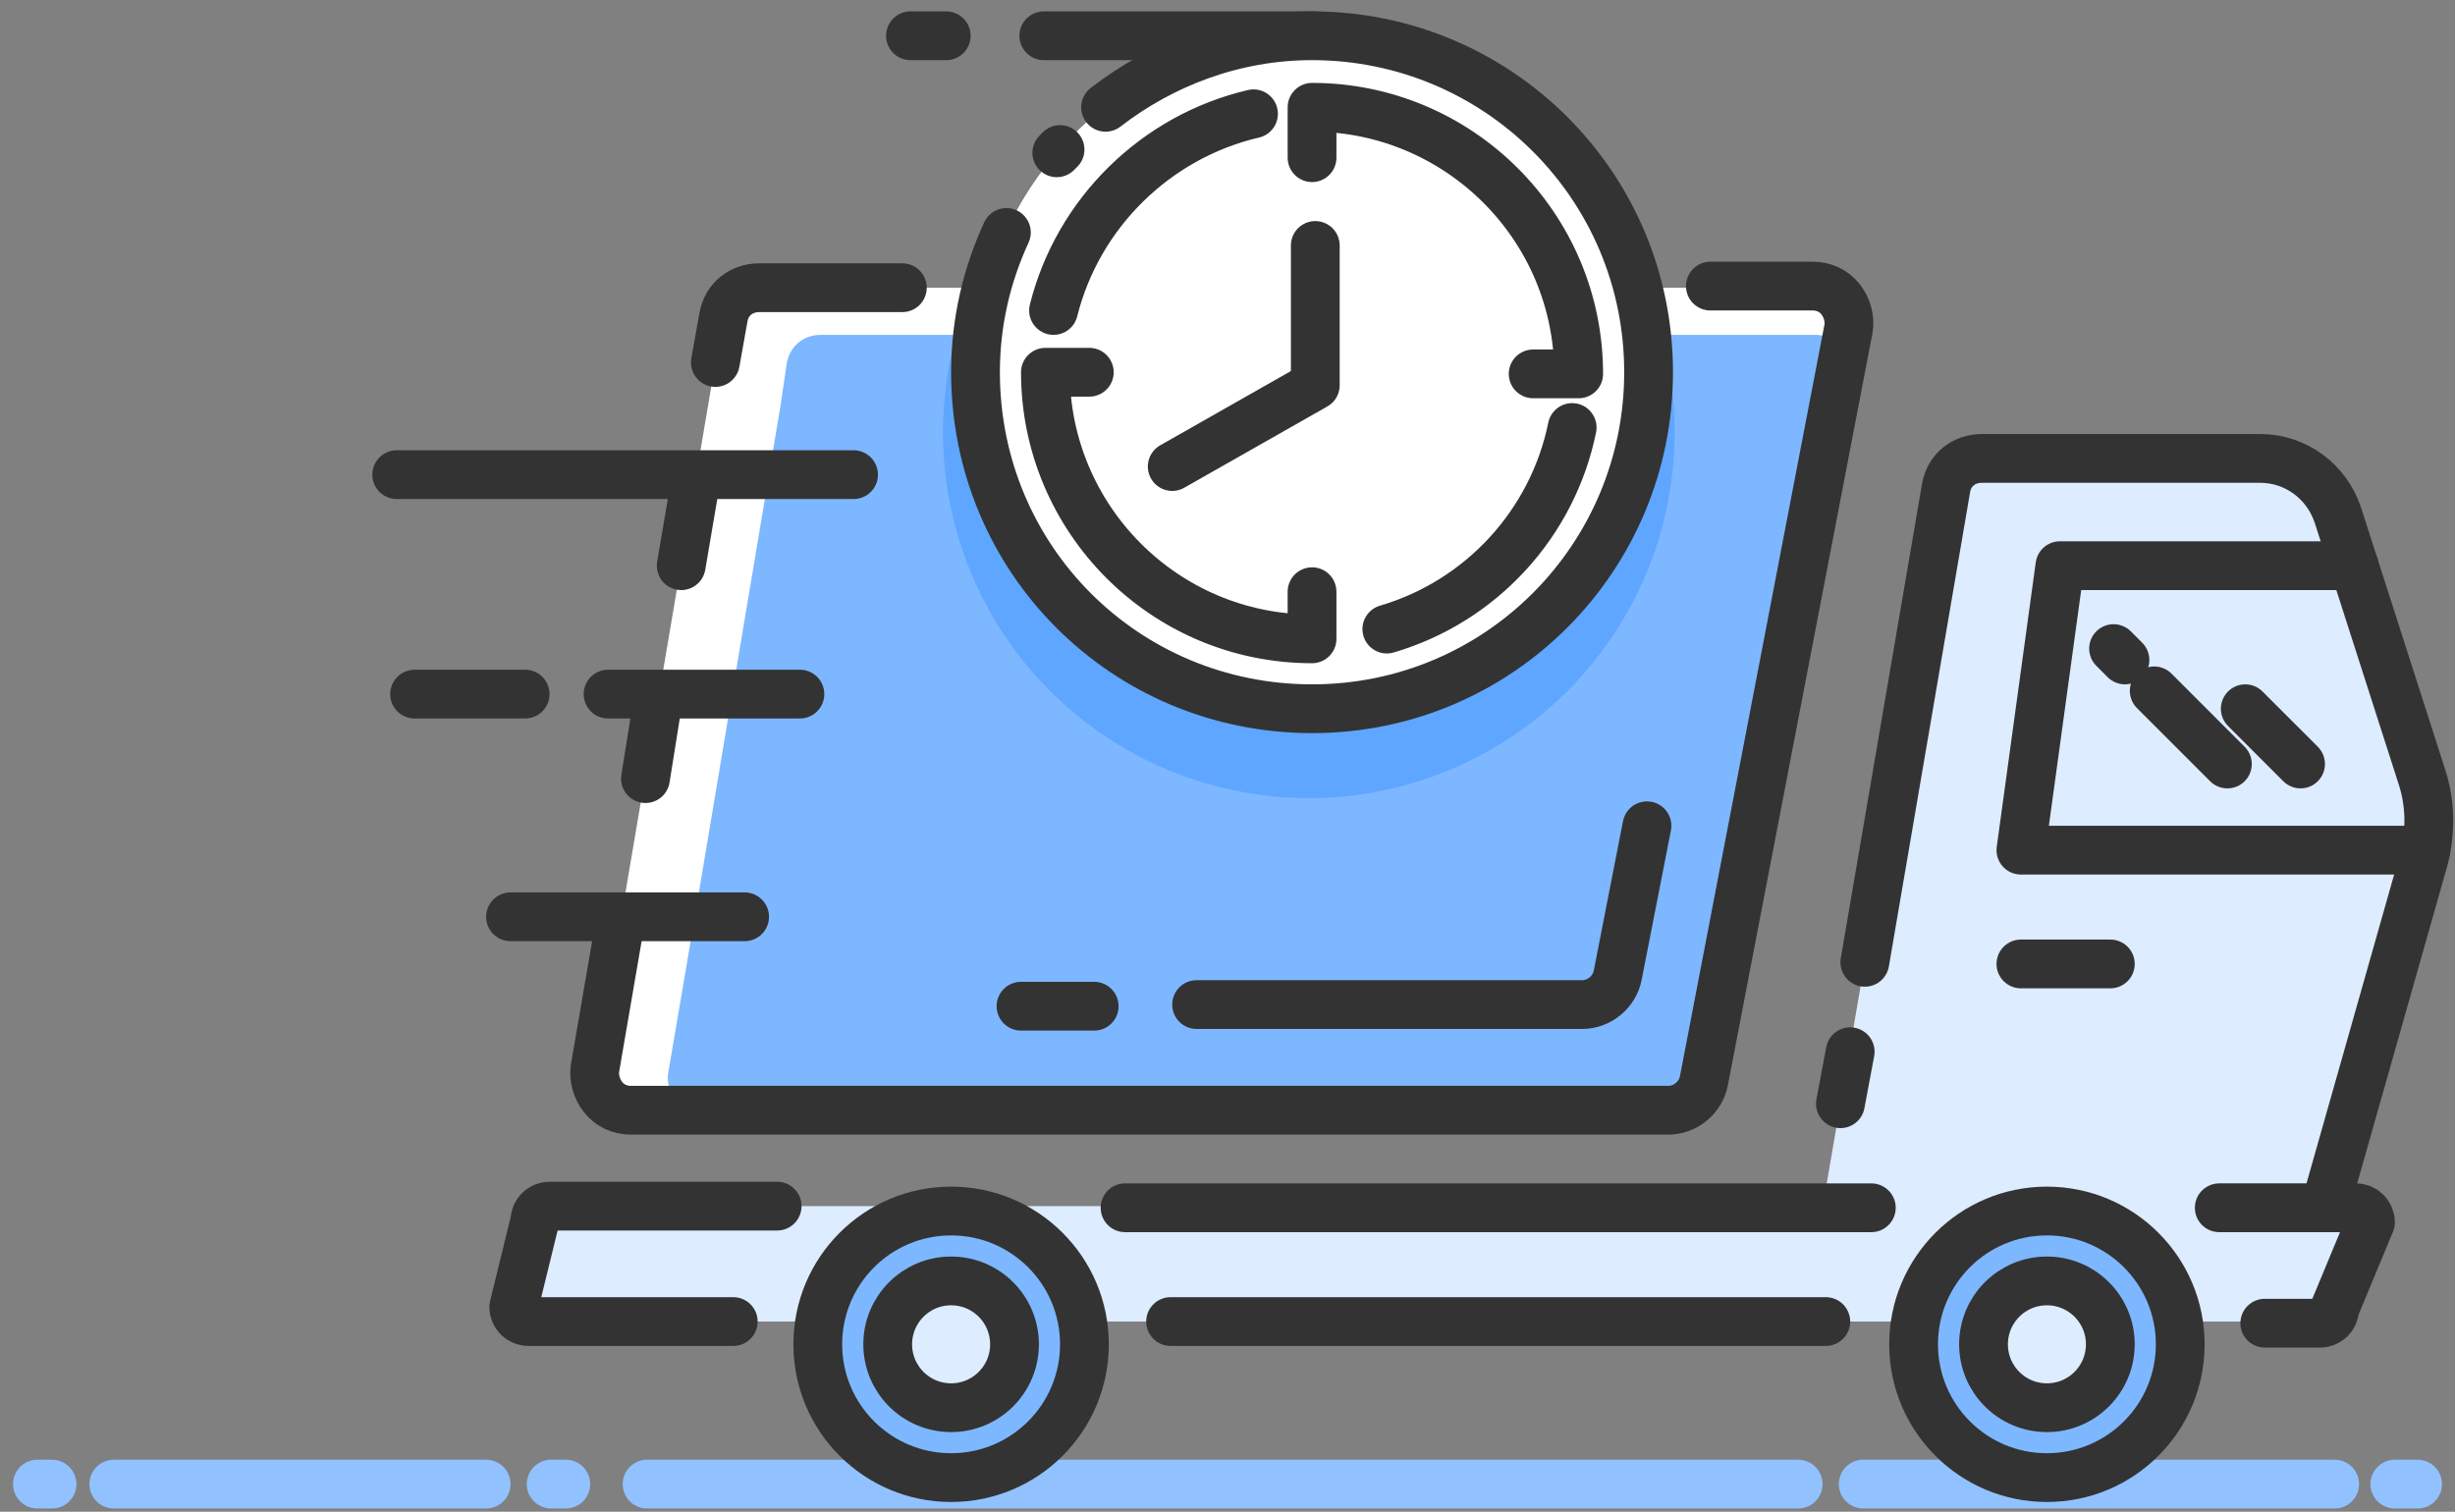 <svg width="151" height="93" viewBox="0 0 151 93" xmlns="http://www.w3.org/2000/svg"><rect x="0" y="0" width="151" height="93" fill="#808080" stroke="none"/><title>feature-02</title><g transform="translate(2 1)" fill="none" fill-rule="evenodd"><path d="M43.1 80.3H30.5c-.5 0-.9-.4-.9-.9l1.3-5.3c0-.5.4-.9.9-.9h111c.5 0 .9.4.9.9l-2.2 5.3c0 .5-.4.9-.9.9H43.1z" fill="#DDECFE"/><path d="M110.1 73.3l7.6-44.3c.2-1.1 1.1-1.8 2.2-1.8H137c2.2 0 4.1 1.4 4.8 3.5l5.2 16.2c.5 1.6.5 3.3.1 4.9L141 73.3" fill="#DDECFE"/><path d="M1.2 90.3H.3m27.6 0H5m27.8 0h-.9m76.7 0H37.8m103.8 0h-29m34.1 0h-1.4" stroke-linecap="round" stroke-linejoin="round" stroke="#91C2FF" stroke-width="3"/><circle stroke="#333" stroke-width="3" fill="#7DB7FF" stroke-linecap="round" stroke-linejoin="round" cx="123.9" cy="81.7" r="8.2"/><path d="M112.7 58.2l5-29.2c.2-1.1 1.1-1.8 2.2-1.8H137c2.2 0 4.1 1.4 4.8 3.5l5.2 16.2c.5 1.6.5 3.3.1 4.9L141 73.3m-29.8-6.4l.6-3.2M43.1 80.3H30.5c-.5 0-.9-.4-.9-.9l1.3-5.3c0-.5.4-.9.9-.9h14m64.5 7.1H70m64.5-7h8.4c.5 0 .9.4.9.9l-2.2 5.3c0 .5-.4.9-.9.9h-3.4m-70.1-7.1h45.9" stroke="#333" stroke-width="3" stroke-linecap="round" stroke-linejoin="round"/><path d="M42 21.3l.5-2.8c.2-1.1 1.1-1.8 2.2-1.8h64.8c.7 0 1.3.3 1.7.8.4.5.6 1.2.5 1.8l-8.9 46.3c-.2 1-1.1 1.8-2.2 1.8H36.8c-.7 0-1.3-.3-1.7-.8-.4-.5-.6-1.2-.5-1.8l1.6-9.3L42 21.3z" fill="#FFF"/><path d="M46 24l.4-2.7c.2-1 1-1.7 2.1-1.7h61.2c.6 0 1.2.3 1.6.8.4.5.6 1.1.4 1.7l-8.4 43.6c-.2 1-1 1.7-2 1.7H41.2c-.6 0-1.2-.3-1.6-.7-.4-.4-.6-1.1-.5-1.7l1.5-8.8L46 24z" fill="#7DB7FF"/><path d="M37.7 46.9l.8-5m64.7-25.3h6.3c.7 0 1.3.3 1.7.8.4.5.6 1.2.5 1.8l-8.9 46.3c-.2 1-1.1 1.8-2.2 1.8H36.8c-.7 0-1.3-.3-1.7-.8-.4-.5-.6-1.2-.5-1.8l1.6-9.3m29.1 5.5h-4.5" stroke="#333" stroke-width="3" stroke-linecap="round" stroke-linejoin="round"/><path d="M99.3 49.8L97.5 59c-.2 1-1.1 1.8-2.2 1.8H71.6M42 21.3l.5-2.8c.2-1.1 1.1-1.8 2.2-1.8h8.8M39.9 33.8l.9-5.3m0-.3h9.7m-28.1 0h18.4m21.4-27h16.7M54 1.2h2.2M38.6 41.7h8.6m-11.8 0h3.2m-15.1 0h6.8" stroke="#333" stroke-width="3" stroke-linecap="round" stroke-linejoin="round"/><circle stroke="#333" stroke-width="3" fill="#7DB7FF" stroke-linecap="round" stroke-linejoin="round" cx="56.5" cy="81.7" r="8.2"/><circle stroke="#333" stroke-width="3" fill="#DDECFE" stroke-linecap="round" stroke-linejoin="round" cx="56.5" cy="81.7" r="3.9"/><circle stroke="#333" stroke-width="3" fill="#DDECFE" stroke-linecap="round" stroke-linejoin="round" cx="123.9" cy="81.7" r="3.9"/><path d="M29.4 55.4h14.4m103.4-4.1h-24.9l2.4-17.5h18.1m-20.5 24.5h5.5" stroke="#333" stroke-width="3" stroke-linecap="round" stroke-linejoin="round"/><circle fill="#FFF" cx="78.7" cy="21.9" r="20.7"/><circle fill="#5EA6FF" cx="78.5" cy="25.6" r="22.5"/><circle fill="#FFF" cx="78.7" cy="21.9" r="20.7"/><path d="M66 5.6c3.5-2.7 7.9-4.4 12.7-4.4 11.4 0 20.7 9.2 20.7 20.7 0 11.4-9.2 20.7-20.7 20.7S58 33.4 58 21.9c0-3.1.7-6 1.9-8.6M63 8.4l.2-.2m31.5 17.1c-1.2 5.9-5.6 10.7-11.4 12.4" stroke="#333" stroke-width="3" stroke-linecap="round" stroke-linejoin="round"/><path d="M78.7 8.7V5.6c9 0 16.4 7.3 16.4 16.4h-2.8m-29.5-3.9c1.5-6 6.3-10.7 12.3-12.1m-5 21.7l8.8-5v-8.6" stroke="#333" stroke-width="3" stroke-linecap="round" stroke-linejoin="round"/><path d="M65 21.9h-2.7c0 9 7.3 16.4 16.4 16.4v-2.9m51.8 6.1L135 46m-7-7.1l.7.7m7.4 3l3.4 3.4" stroke="#333" stroke-width="3" stroke-linecap="round" stroke-linejoin="round"/></g></svg>